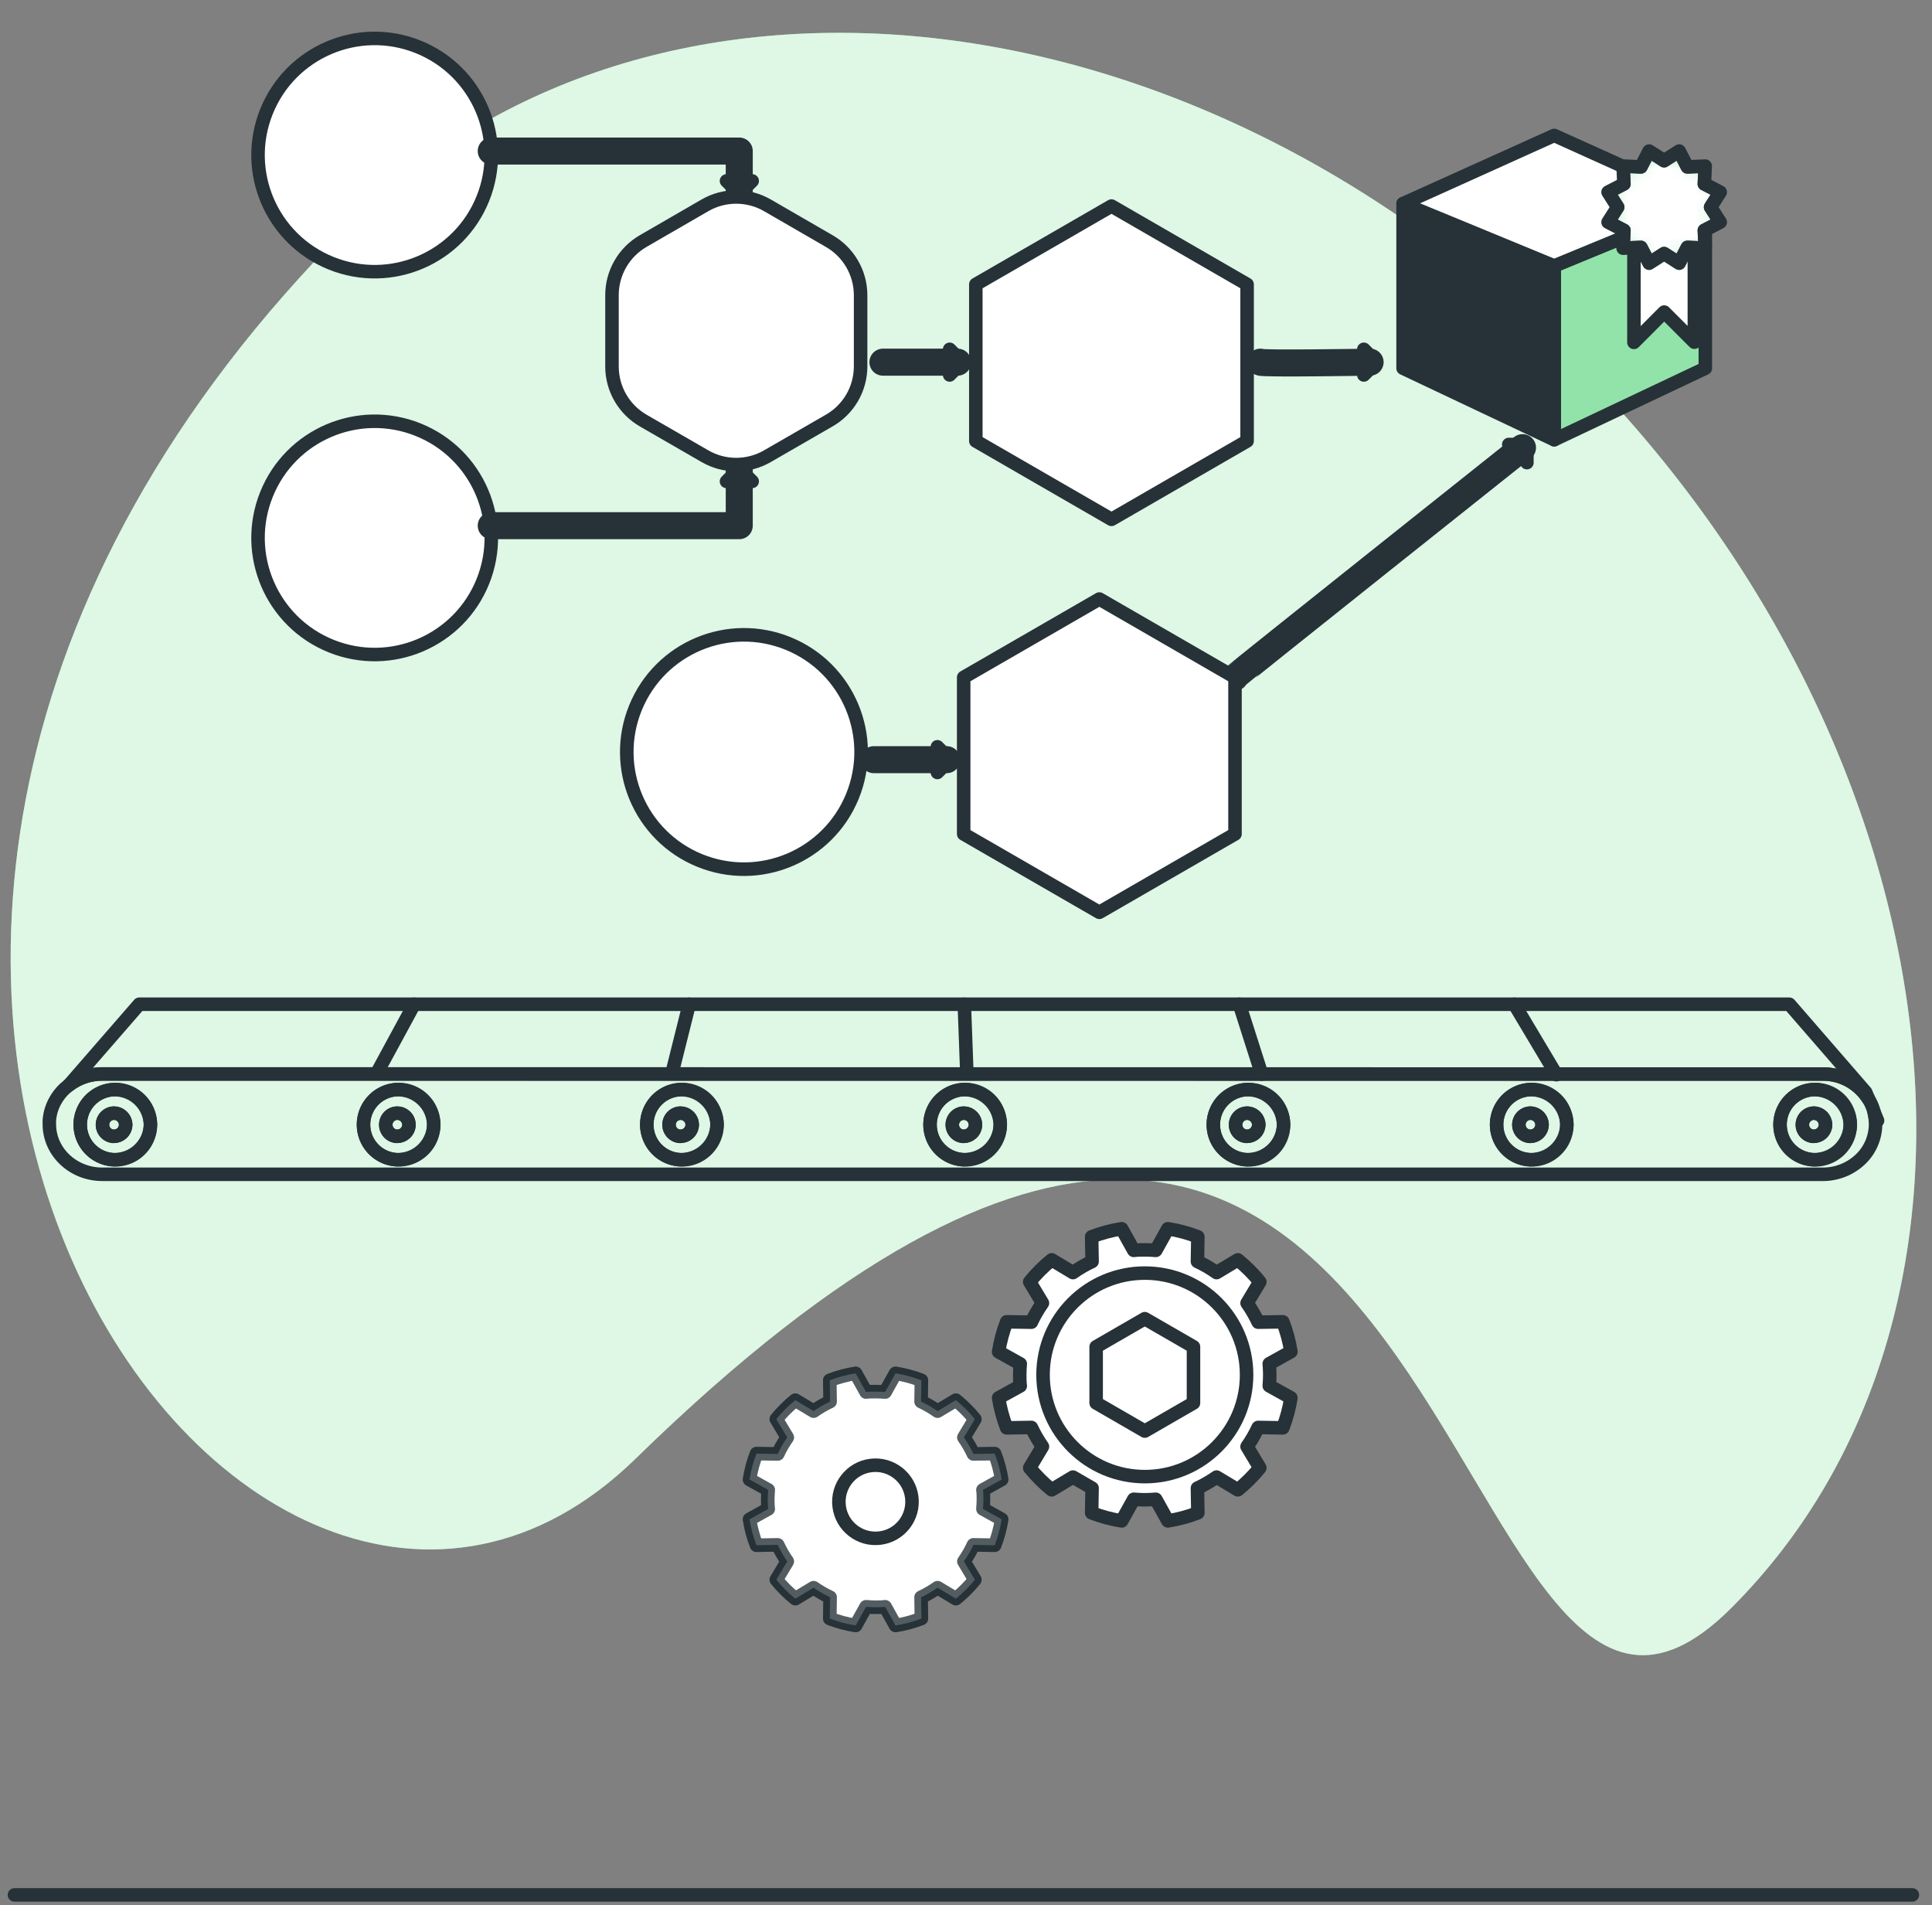 <svg width="143" height="141" viewBox="0 0 143 141" fill="none" xmlns="http://www.w3.org/2000/svg">
<rect x="0" y="0" width="143" height="141" fill="#808080" stroke="none"/>
<path d="M128.145 119.013C150.422 96.737 144.787 55.067 116.527 26.806C88.266 -1.455 48.113 -5.572 25.837 16.705C-28.595 71.136 18.452 135.885 47.04 107.968C109.013 47.433 105.884 141.29 128.145 119.013Z" fill="#92E3A9"/>
<path opacity="0.7" d="M128.145 119.013C150.422 96.737 144.787 55.067 116.527 26.806C88.266 -1.455 48.113 -5.572 25.837 16.705C-28.595 71.136 18.452 135.885 47.04 107.968C109.013 47.433 105.884 141.29 128.145 119.013Z" fill="white"/>
<path d="M94.954 97.833L93.122 97.861C92.892 97.366 92.618 96.893 92.303 96.448L93.248 94.874C92.763 94.276 92.218 93.731 91.62 93.246L90.046 94.191C89.6 93.875 89.126 93.6 88.63 93.369L88.661 91.54C87.944 91.263 87.199 91.063 86.439 90.945L85.548 92.547C85.278 92.522 85.007 92.51 84.73 92.51C84.453 92.51 84.182 92.51 83.915 92.547L83.024 90.945C82.264 91.063 81.519 91.263 80.801 91.54L80.833 93.369C80.337 93.6 79.863 93.874 79.416 94.191L77.843 93.246C77.245 93.731 76.699 94.276 76.215 94.874L77.159 96.448C76.845 96.893 76.571 97.366 76.341 97.861L74.509 97.833C74.233 98.55 74.034 99.295 73.914 100.055L75.516 100.946C75.491 101.213 75.478 101.487 75.478 101.761C75.478 102.035 75.478 102.309 75.516 102.579L73.914 103.461C74.034 104.22 74.233 104.965 74.509 105.683L76.341 105.652C76.571 106.147 76.845 106.621 77.159 107.068L76.215 108.642C76.699 109.24 77.245 109.785 77.843 110.269L79.416 109.325L80.833 110.144L80.801 111.972C81.519 112.25 82.264 112.45 83.024 112.57L83.915 110.968C84.182 110.99 84.456 111.006 84.73 111.006C85.004 111.006 85.278 110.99 85.548 110.968L86.439 112.57C87.199 112.45 87.944 112.25 88.661 111.972L88.63 110.144C89.125 109.912 89.599 109.638 90.046 109.325L91.62 110.269C92.218 109.785 92.763 109.24 93.248 108.642L92.303 107.068C92.618 106.621 92.892 106.147 93.122 105.652L94.954 105.683C95.23 104.965 95.429 104.22 95.549 103.461L93.946 102.57C93.968 102.299 93.984 102.029 93.984 101.752C93.984 101.475 93.968 101.204 93.946 100.936L95.549 100.045C95.429 99.289 95.229 98.547 94.954 97.833Z" fill="white" stroke="#263238" stroke-linecap="round" stroke-linejoin="round"/>
<path d="M84.736 109.292C88.896 109.292 92.268 105.919 92.268 101.759C92.268 97.599 88.896 94.227 84.736 94.227C80.576 94.227 77.203 97.599 77.203 101.759C77.203 105.919 80.576 109.292 84.736 109.292Z" fill="white" stroke="#263238" stroke-linecap="round" stroke-linejoin="round"/>
<path d="M88.338 103.84V99.682L84.734 97.602L81.133 99.682V103.84L84.734 105.921L88.338 103.84Z" fill="white" stroke="#263238" stroke-linecap="round" stroke-linejoin="round"/>
<path d="M73.623 107.588L72.049 107.613C71.851 107.186 71.615 106.778 71.344 106.392L72.156 105.035C71.738 104.521 71.267 104.05 70.753 103.632L69.396 104.444C69.01 104.173 68.602 103.936 68.175 103.735L68.2 102.162C67.581 101.924 66.938 101.752 66.283 101.648L65.515 103.03C65.282 103.011 65.046 102.999 64.81 102.999C64.574 102.999 64.334 102.999 64.101 103.03L63.333 101.648C62.678 101.752 62.036 101.924 61.416 102.162L61.442 103.735C61.015 103.936 60.606 104.173 60.22 104.444L58.867 103.632C58.35 104.049 57.879 104.52 57.46 105.035L58.272 106.392C58.001 106.778 57.765 107.186 57.567 107.613L55.993 107.588C55.753 108.207 55.58 108.85 55.477 109.505L56.862 110.273C56.84 110.506 56.827 110.742 56.827 110.978C56.827 111.214 56.827 111.451 56.862 111.683L55.477 112.452C55.58 113.108 55.753 113.752 55.993 114.372L57.567 114.343C57.765 114.772 58.001 115.181 58.272 115.568L57.46 116.921C57.878 117.438 58.349 117.908 58.867 118.325L60.22 117.513C60.606 117.784 61.015 118.021 61.442 118.221L61.416 119.795C62.035 120.034 62.678 120.206 63.333 120.308L64.101 118.926C64.334 118.945 64.57 118.958 64.81 118.958C65.049 118.958 65.282 118.958 65.515 118.926L66.283 120.308C66.938 120.206 67.581 120.034 68.2 119.795L68.175 118.221C68.602 118.021 69.01 117.784 69.396 117.513L70.753 118.325C71.268 117.907 71.739 117.437 72.156 116.921L71.344 115.568C71.615 115.181 71.851 114.772 72.049 114.343L73.623 114.372C73.863 113.752 74.036 113.108 74.14 112.452L72.755 111.683C72.777 111.451 72.789 111.218 72.789 110.978C72.789 110.739 72.789 110.506 72.755 110.273L74.14 109.505C74.036 108.85 73.863 108.207 73.623 107.588Z" fill="white" stroke="#263238" stroke-linecap="round" stroke-linejoin="round"/>
<path opacity="0.3" d="M73.623 107.588L72.049 107.613C71.851 107.186 71.615 106.778 71.344 106.392L72.156 105.035C71.738 104.521 71.267 104.05 70.753 103.632L69.396 104.444C69.01 104.173 68.602 103.936 68.175 103.735L68.2 102.162C67.581 101.924 66.938 101.752 66.283 101.648L65.515 103.03C65.282 103.011 65.046 102.999 64.81 102.999C64.574 102.999 64.334 102.999 64.101 103.03L63.333 101.648C62.678 101.752 62.036 101.924 61.416 102.162L61.442 103.735C61.015 103.936 60.606 104.173 60.22 104.444L58.867 103.632C58.35 104.049 57.879 104.52 57.46 105.035L58.272 106.392C58.001 106.778 57.765 107.186 57.567 107.613L55.993 107.588C55.753 108.207 55.58 108.85 55.477 109.505L56.862 110.273C56.84 110.506 56.827 110.742 56.827 110.978C56.827 111.214 56.827 111.451 56.862 111.683L55.477 112.452C55.58 113.108 55.753 113.752 55.993 114.372L57.567 114.343C57.765 114.772 58.001 115.181 58.272 115.568L57.46 116.921C57.878 117.438 58.349 117.908 58.867 118.325L60.22 117.513C60.606 117.784 61.015 118.021 61.442 118.221L61.416 119.795C62.035 120.034 62.678 120.206 63.333 120.308L64.101 118.926C64.334 118.945 64.57 118.958 64.81 118.958C65.049 118.958 65.282 118.958 65.515 118.926L66.283 120.308C66.938 120.206 67.581 120.034 68.2 119.795L68.175 118.221C68.602 118.021 69.01 117.784 69.396 117.513L70.753 118.325C71.268 117.907 71.739 117.437 72.156 116.921L71.344 115.568C71.615 115.181 71.851 114.772 72.049 114.343L73.623 114.372C73.863 113.752 74.036 113.108 74.14 112.452L72.755 111.683C72.777 111.451 72.789 111.218 72.789 110.978C72.789 110.739 72.789 110.506 72.755 110.273L74.14 109.505C74.036 108.85 73.863 108.207 73.623 107.588Z" fill="white" stroke="#263238" stroke-linecap="round" stroke-linejoin="round"/>
<path d="M65.128 113.841C66.612 113.659 67.667 112.308 67.485 110.824C67.303 109.34 65.952 108.285 64.468 108.467C62.984 108.649 61.929 110 62.111 111.484C62.293 112.968 63.644 114.023 65.128 113.841Z" fill="white" stroke="#263238" stroke-linecap="round" stroke-linejoin="round"/>
<path d="M27.922 79.371L30.657 74.328" stroke="#263238" stroke-linecap="round" stroke-linejoin="round"/>
<path d="M49.742 79.412L51.014 74.328" stroke="#263238" stroke-linecap="round" stroke-linejoin="round"/>
<path d="M71.564 79.456L71.375 74.328" stroke="#263238" stroke-linecap="round" stroke-linejoin="round"/>
<path d="M93.384 79.5L91.734 74.328" stroke="#263238" stroke-linecap="round" stroke-linejoin="round"/>
<path d="M115.199 79.544L112.086 74.328" stroke="#263238" stroke-linecap="round" stroke-linejoin="round"/>
<path d="M134.917 79.494C135.594 79.488 136.261 79.656 136.854 79.981C137.448 80.307 137.948 80.78 138.307 81.354L138.09 80.838L132.443 74.328H10.309L5.109 80.309C5.819 79.769 6.686 79.48 7.577 79.484L134.917 79.494Z" stroke="#263238" stroke-linecap="round" stroke-linejoin="round"/>
<path d="M138.971 82.94L138.719 82.336C138.769 82.534 138.801 82.736 138.813 82.94H138.971Z" stroke="#263238" stroke-linecap="round" stroke-linejoin="round"/>
<path d="M138.722 82.335C138.634 81.989 138.495 81.658 138.31 81.353C137.951 80.778 137.45 80.305 136.856 79.979C136.262 79.654 135.594 79.486 134.917 79.492H7.568C6.677 79.488 5.809 79.778 5.1 80.317C4.993 80.402 4.892 80.487 4.785 80.578C4.51 80.838 4.276 81.138 4.093 81.469C3.838 81.92 3.687 82.422 3.652 82.939C3.647 83.027 3.647 83.115 3.652 83.204C3.652 85.253 5.405 86.915 7.568 86.915H134.917C135.941 86.919 136.929 86.532 137.677 85.832C138.038 85.496 138.325 85.09 138.522 84.638C138.719 84.186 138.822 83.699 138.823 83.207C138.828 83.119 138.828 83.03 138.823 82.942C138.809 82.737 138.775 82.534 138.722 82.335ZM8.396 85.832C7.888 85.804 7.399 85.628 6.991 85.326C6.582 85.023 6.271 84.607 6.096 84.13C5.921 83.652 5.89 83.134 6.007 82.639C6.124 82.144 6.383 81.694 6.753 81.345C7.123 80.996 7.587 80.763 8.088 80.675C8.589 80.587 9.104 80.648 9.571 80.85C10.038 81.052 10.435 81.387 10.713 81.812C10.992 82.238 11.139 82.736 11.137 83.245C11.116 83.951 10.815 84.62 10.301 85.105C9.787 85.59 9.102 85.851 8.396 85.832V85.832ZM29.363 85.832C28.855 85.804 28.367 85.629 27.959 85.326C27.55 85.024 27.239 84.609 27.064 84.132C26.889 83.655 26.857 83.137 26.973 82.642C27.089 82.147 27.348 81.698 27.717 81.348C28.085 80.999 28.549 80.765 29.049 80.676C29.549 80.587 30.065 80.646 30.532 80.847C30.999 81.048 31.396 81.381 31.676 81.805C31.955 82.23 32.105 82.727 32.105 83.235C32.095 83.586 32.017 83.931 31.874 84.251C31.731 84.572 31.526 84.861 31.272 85.102C31.017 85.343 30.718 85.531 30.39 85.657C30.062 85.782 29.713 85.842 29.363 85.832V85.832ZM50.33 85.832C49.823 85.804 49.334 85.629 48.926 85.326C48.517 85.024 48.206 84.609 48.031 84.132C47.856 83.655 47.824 83.137 47.94 82.642C48.056 82.147 48.315 81.698 48.684 81.348C49.053 80.999 49.516 80.765 50.016 80.676C50.517 80.587 51.032 80.646 51.499 80.847C51.966 81.048 52.364 81.381 52.643 81.805C52.923 82.23 53.072 82.727 53.072 83.235C53.062 83.586 52.984 83.931 52.841 84.251C52.698 84.572 52.494 84.861 52.239 85.102C51.984 85.343 51.685 85.531 51.357 85.657C51.03 85.782 50.681 85.842 50.33 85.832V85.832ZM71.297 85.832C70.79 85.804 70.302 85.629 69.893 85.326C69.485 85.024 69.173 84.609 68.998 84.132C68.823 83.655 68.792 83.137 68.908 82.642C69.024 82.147 69.282 81.698 69.651 81.348C70.02 80.999 70.483 80.765 70.984 80.676C71.484 80.587 71.999 80.646 72.466 80.847C72.933 81.048 73.331 81.381 73.61 81.805C73.89 82.23 74.039 82.727 74.039 83.235C74.03 83.586 73.951 83.931 73.808 84.251C73.665 84.572 73.461 84.861 73.206 85.102C72.952 85.343 72.652 85.531 72.325 85.657C71.997 85.782 71.648 85.842 71.297 85.832V85.832ZM92.265 85.832C91.757 85.804 91.269 85.629 90.86 85.326C90.452 85.024 90.141 84.609 89.966 84.132C89.79 83.655 89.759 83.137 89.875 82.642C89.991 82.147 90.249 81.698 90.618 81.348C90.987 80.999 91.451 80.765 91.951 80.676C92.451 80.587 92.966 80.646 93.433 80.847C93.9 81.048 94.298 81.381 94.578 81.805C94.857 82.23 95.006 82.727 95.006 83.235C94.997 83.586 94.918 83.931 94.776 84.251C94.633 84.572 94.428 84.861 94.174 85.102C93.919 85.343 93.619 85.531 93.292 85.657C92.964 85.782 92.615 85.842 92.265 85.832V85.832ZM113.232 85.832C112.724 85.804 112.236 85.629 111.828 85.326C111.419 85.024 111.108 84.609 110.933 84.132C110.758 83.655 110.726 83.137 110.842 82.642C110.958 82.147 111.217 81.698 111.585 81.348C111.954 80.999 112.418 80.765 112.918 80.676C113.418 80.587 113.934 80.646 114.401 80.847C114.867 81.048 115.265 81.381 115.545 81.805C115.824 82.23 115.973 82.727 115.974 83.235C115.964 83.586 115.886 83.931 115.743 84.251C115.6 84.572 115.395 84.861 115.141 85.102C114.886 85.343 114.587 85.531 114.259 85.657C113.931 85.782 113.582 85.842 113.232 85.832V85.832ZM134.215 85.832C133.707 85.805 133.219 85.63 132.81 85.328C132.401 85.026 132.089 84.611 131.913 84.134C131.738 83.657 131.706 83.139 131.821 82.644C131.937 82.149 132.195 81.699 132.564 81.349C132.933 80.999 133.396 80.765 133.897 80.676C134.397 80.587 134.913 80.646 135.38 80.847C135.847 81.047 136.245 81.381 136.524 81.805C136.804 82.23 136.953 82.727 136.953 83.235C136.934 83.942 136.635 84.614 136.122 85.1C135.608 85.588 134.922 85.851 134.215 85.832V85.832Z" stroke="#263238" stroke-linecap="round" stroke-linejoin="round"/>
<path d="M8.396 80.649C7.888 80.677 7.4 80.853 6.992 81.155C6.583 81.457 6.272 81.872 6.097 82.35C5.922 82.826 5.89 83.344 6.006 83.839C6.122 84.334 6.381 84.784 6.75 85.133C7.119 85.483 7.582 85.716 8.082 85.805C8.582 85.894 9.098 85.835 9.565 85.634C10.031 85.433 10.429 85.1 10.709 84.676C10.988 84.251 11.137 83.754 11.138 83.246C11.128 82.896 11.05 82.55 10.907 82.23C10.764 81.91 10.559 81.621 10.305 81.38C10.05 81.139 9.751 80.95 9.423 80.825C9.095 80.699 8.746 80.64 8.396 80.649V80.649ZM8.396 84.112C8.228 84.103 8.067 84.045 7.932 83.945C7.797 83.845 7.694 83.708 7.636 83.55C7.579 83.392 7.568 83.221 7.606 83.058C7.645 82.894 7.73 82.746 7.852 82.63C7.974 82.515 8.127 82.438 8.292 82.408C8.457 82.379 8.628 82.398 8.782 82.464C8.936 82.53 9.068 82.64 9.16 82.781C9.253 82.921 9.302 83.085 9.302 83.253C9.295 83.486 9.195 83.707 9.026 83.867C8.856 84.026 8.629 84.112 8.396 84.106V84.112Z" stroke="#263238" stroke-linecap="round" stroke-linejoin="round"/>
<path d="M8.398 82.383C8.23 82.392 8.069 82.451 7.934 82.55C7.799 82.65 7.696 82.787 7.639 82.945C7.581 83.103 7.57 83.274 7.609 83.437C7.647 83.601 7.732 83.749 7.854 83.865C7.976 83.98 8.129 84.058 8.294 84.087C8.46 84.117 8.63 84.097 8.784 84.031C8.938 83.965 9.07 83.855 9.162 83.715C9.255 83.575 9.304 83.41 9.305 83.243C9.302 83.126 9.276 83.012 9.229 82.906C9.182 82.8 9.114 82.704 9.03 82.624C8.946 82.545 8.846 82.482 8.738 82.441C8.63 82.399 8.514 82.38 8.398 82.383V82.383Z" stroke="#263238" stroke-linecap="round" stroke-linejoin="round"/>
<path d="M29.365 80.649C28.857 80.677 28.369 80.853 27.96 81.155C27.552 81.457 27.241 81.872 27.066 82.35C26.89 82.826 26.859 83.344 26.975 83.839C27.091 84.334 27.349 84.784 27.718 85.133C28.087 85.483 28.55 85.716 29.051 85.805C29.551 85.894 30.067 85.835 30.533 85.634C31 85.433 31.398 85.1 31.678 84.676C31.957 84.251 32.106 83.754 32.106 83.246C32.097 82.896 32.019 82.55 31.876 82.23C31.733 81.91 31.528 81.621 31.274 81.38C31.019 81.139 30.719 80.95 30.392 80.825C30.064 80.699 29.715 80.64 29.365 80.649V80.649ZM29.365 84.112C29.197 84.103 29.036 84.045 28.901 83.945C28.766 83.845 28.663 83.708 28.605 83.55C28.547 83.392 28.537 83.221 28.575 83.058C28.613 82.894 28.699 82.746 28.821 82.63C28.942 82.515 29.096 82.438 29.261 82.408C29.426 82.379 29.596 82.398 29.751 82.464C29.905 82.53 30.037 82.64 30.129 82.781C30.221 82.921 30.271 83.085 30.271 83.253C30.264 83.486 30.164 83.707 29.994 83.867C29.824 84.026 29.598 84.112 29.365 84.106V84.112Z" stroke="#263238" stroke-linecap="round" stroke-linejoin="round"/>
<path d="M29.367 82.383C29.199 82.392 29.038 82.451 28.903 82.55C28.768 82.65 28.665 82.787 28.607 82.945C28.549 83.103 28.539 83.274 28.577 83.437C28.616 83.601 28.701 83.749 28.823 83.865C28.945 83.98 29.098 84.058 29.263 84.087C29.428 84.117 29.599 84.097 29.753 84.031C29.907 83.965 30.039 83.855 30.131 83.715C30.224 83.575 30.273 83.41 30.273 83.243C30.27 83.126 30.245 83.012 30.198 82.906C30.151 82.8 30.083 82.704 29.999 82.624C29.914 82.545 29.815 82.482 29.707 82.441C29.598 82.399 29.483 82.38 29.367 82.383V82.383Z" stroke="#263238" stroke-linecap="round" stroke-linejoin="round"/>
<path d="M50.333 80.649C49.826 80.677 49.338 80.853 48.929 81.155C48.521 81.457 48.209 81.872 48.034 82.35C47.859 82.826 47.828 83.344 47.944 83.839C48.06 84.334 48.318 84.784 48.687 85.133C49.056 85.483 49.519 85.716 50.02 85.805C50.52 85.894 51.035 85.835 51.502 85.634C51.969 85.433 52.367 85.1 52.646 84.676C52.926 84.251 53.075 83.754 53.075 83.246C53.066 82.896 52.987 82.55 52.844 82.23C52.702 81.91 52.497 81.621 52.242 81.38C51.988 81.139 51.688 80.95 51.361 80.825C51.033 80.699 50.684 80.64 50.333 80.649V80.649ZM50.333 84.112C50.166 84.103 50.005 84.045 49.87 83.945C49.734 83.845 49.632 83.708 49.574 83.55C49.516 83.392 49.506 83.221 49.544 83.058C49.582 82.894 49.668 82.746 49.789 82.63C49.911 82.515 50.064 82.438 50.23 82.408C50.395 82.379 50.565 82.398 50.719 82.464C50.874 82.53 51.005 82.64 51.098 82.781C51.19 82.921 51.24 83.085 51.24 83.253C51.233 83.486 51.133 83.707 50.963 83.867C50.793 84.026 50.567 84.112 50.333 84.106V84.112Z" stroke="#263238" stroke-linecap="round" stroke-linejoin="round"/>
<path d="M50.328 82.383C50.16 82.392 49.999 82.451 49.864 82.55C49.729 82.65 49.626 82.787 49.568 82.945C49.51 83.103 49.5 83.274 49.538 83.437C49.577 83.601 49.662 83.749 49.784 83.865C49.906 83.98 50.059 84.058 50.224 84.087C50.389 84.117 50.559 84.097 50.714 84.031C50.868 83.965 51 83.855 51.092 83.715C51.185 83.575 51.234 83.41 51.234 83.243C51.231 83.126 51.206 83.012 51.159 82.906C51.111 82.8 51.044 82.704 50.959 82.624C50.875 82.545 50.776 82.482 50.668 82.441C50.559 82.399 50.444 82.38 50.328 82.383Z" stroke="#263238" stroke-linecap="round" stroke-linejoin="round"/>
<path d="M71.294 80.649C70.787 80.677 70.299 80.853 69.89 81.155C69.481 81.457 69.17 81.872 68.995 82.35C68.82 82.826 68.789 83.344 68.905 83.839C69.021 84.334 69.279 84.784 69.648 85.133C70.017 85.483 70.48 85.716 70.981 85.805C71.481 85.894 71.996 85.835 72.463 85.634C72.93 85.433 73.328 85.1 73.607 84.676C73.887 84.251 74.036 83.754 74.036 83.246C74.027 82.896 73.948 82.55 73.805 82.23C73.662 81.91 73.458 81.621 73.203 81.38C72.949 81.139 72.649 80.95 72.322 80.825C71.994 80.699 71.645 80.64 71.294 80.649V80.649ZM71.294 84.112C71.127 84.103 70.965 84.045 70.831 83.945C70.695 83.845 70.593 83.708 70.535 83.55C70.477 83.392 70.467 83.221 70.505 83.058C70.543 82.894 70.629 82.746 70.75 82.63C70.872 82.515 71.025 82.438 71.191 82.408C71.356 82.379 71.526 82.398 71.68 82.464C71.835 82.53 71.966 82.64 72.059 82.781C72.151 82.921 72.201 83.085 72.201 83.253C72.194 83.486 72.094 83.707 71.924 83.867C71.754 84.026 71.528 84.112 71.294 84.106V84.112Z" stroke="#263238" stroke-linecap="round" stroke-linejoin="round"/>
<path d="M71.296 82.383C71.129 82.392 70.968 82.451 70.833 82.55C70.698 82.65 70.595 82.787 70.537 82.945C70.479 83.103 70.469 83.274 70.507 83.437C70.545 83.601 70.631 83.749 70.752 83.865C70.874 83.98 71.027 84.058 71.193 84.087C71.358 84.117 71.528 84.097 71.683 84.031C71.837 83.965 71.968 83.855 72.061 83.715C72.153 83.575 72.203 83.41 72.203 83.243C72.2 83.126 72.174 83.012 72.127 82.906C72.08 82.8 72.013 82.704 71.928 82.624C71.844 82.545 71.745 82.482 71.636 82.441C71.528 82.399 71.412 82.38 71.296 82.383V82.383Z" stroke="#263238" stroke-linecap="round" stroke-linejoin="round"/>
<path d="M92.263 80.649C91.756 80.677 91.267 80.853 90.859 81.155C90.45 81.457 90.139 81.872 89.964 82.35C89.789 82.826 89.757 83.344 89.873 83.839C89.989 84.334 90.248 84.784 90.617 85.133C90.986 85.483 91.449 85.716 91.949 85.805C92.45 85.894 92.965 85.835 93.432 85.634C93.899 85.433 94.296 85.1 94.576 84.676C94.856 84.251 95.005 83.754 95.005 83.246C94.995 82.896 94.917 82.55 94.774 82.23C94.631 81.91 94.427 81.621 94.172 81.38C93.917 81.139 93.618 80.95 93.29 80.825C92.963 80.699 92.614 80.64 92.263 80.649V80.649ZM92.263 84.112C92.096 84.103 91.934 84.045 91.799 83.945C91.664 83.845 91.561 83.708 91.504 83.55C91.446 83.392 91.435 83.221 91.474 83.058C91.512 82.894 91.597 82.746 91.719 82.63C91.841 82.515 91.994 82.438 92.159 82.408C92.325 82.379 92.495 82.398 92.649 82.464C92.803 82.53 92.935 82.64 93.028 82.781C93.12 82.921 93.169 83.085 93.17 83.253C93.161 83.486 93.062 83.706 92.892 83.866C92.722 84.025 92.496 84.112 92.263 84.106V84.112Z" stroke="#263238" stroke-linecap="round" stroke-linejoin="round"/>
<path d="M92.265 82.383C92.098 82.392 91.936 82.451 91.801 82.55C91.666 82.65 91.564 82.787 91.506 82.945C91.448 83.103 91.438 83.274 91.476 83.437C91.514 83.601 91.599 83.749 91.721 83.865C91.843 83.98 91.996 84.058 92.161 84.087C92.327 84.117 92.497 84.097 92.651 84.031C92.806 83.965 92.937 83.855 93.03 83.715C93.122 83.575 93.171 83.41 93.172 83.242C93.165 83.008 93.066 82.787 92.896 82.625C92.726 82.464 92.499 82.377 92.265 82.383V82.383Z" stroke="#263238" stroke-linecap="round" stroke-linejoin="round"/>
<path d="M113.232 80.649C112.724 80.677 112.236 80.853 111.828 81.155C111.419 81.457 111.108 81.872 110.933 82.35C110.758 82.826 110.726 83.344 110.842 83.839C110.958 84.334 111.217 84.784 111.585 85.133C111.954 85.483 112.418 85.716 112.918 85.805C113.418 85.894 113.934 85.835 114.401 85.634C114.867 85.433 115.265 85.1 115.545 84.676C115.824 84.251 115.973 83.754 115.974 83.246C115.964 82.896 115.886 82.55 115.743 82.23C115.6 81.91 115.395 81.621 115.141 81.38C114.886 81.139 114.587 80.95 114.259 80.825C113.931 80.699 113.582 80.64 113.232 80.649V80.649ZM113.232 84.112C113.064 84.103 112.903 84.045 112.768 83.945C112.633 83.845 112.53 83.708 112.472 83.55C112.414 83.392 112.404 83.221 112.442 83.058C112.481 82.894 112.566 82.746 112.688 82.63C112.81 82.515 112.963 82.438 113.128 82.408C113.293 82.379 113.464 82.398 113.618 82.464C113.772 82.53 113.904 82.64 113.996 82.781C114.089 82.921 114.138 83.085 114.138 83.253C114.13 83.486 114.03 83.706 113.861 83.866C113.691 84.025 113.465 84.112 113.232 84.106V84.112Z" stroke="#263238" stroke-linecap="round" stroke-linejoin="round"/>
<path d="M113.234 82.383C113.066 82.392 112.905 82.451 112.77 82.55C112.635 82.65 112.532 82.787 112.475 82.945C112.417 83.103 112.406 83.274 112.445 83.437C112.483 83.601 112.568 83.749 112.69 83.865C112.812 83.98 112.965 84.058 113.13 84.087C113.295 84.117 113.466 84.097 113.62 84.031C113.774 83.965 113.906 83.855 113.998 83.715C114.091 83.575 114.14 83.41 114.141 83.242C114.134 83.008 114.035 82.787 113.865 82.625C113.695 82.464 113.468 82.377 113.234 82.383V82.383Z" stroke="#263238" stroke-linecap="round" stroke-linejoin="round"/>
<path d="M134.212 80.649C133.704 80.676 133.215 80.852 132.806 81.153C132.397 81.455 132.086 81.87 131.91 82.347C131.734 82.824 131.703 83.342 131.818 83.837C131.934 84.332 132.192 84.783 132.561 85.132C132.93 85.482 133.393 85.716 133.894 85.805C134.394 85.895 134.91 85.835 135.377 85.635C135.844 85.434 136.242 85.101 136.521 84.676C136.801 84.252 136.95 83.755 136.95 83.246C136.931 82.539 136.632 81.868 136.118 81.381C135.605 80.894 134.919 80.631 134.212 80.649V80.649ZM134.212 84.112C134.044 84.103 133.883 84.044 133.748 83.945C133.613 83.845 133.51 83.708 133.452 83.55C133.394 83.392 133.384 83.221 133.422 83.058C133.46 82.894 133.546 82.746 133.668 82.63C133.789 82.515 133.942 82.437 134.108 82.408C134.273 82.378 134.443 82.398 134.598 82.464C134.752 82.53 134.883 82.64 134.976 82.78C135.068 82.921 135.118 83.085 135.118 83.253C135.11 83.486 135.01 83.706 134.84 83.865C134.671 84.025 134.445 84.112 134.212 84.106V84.112Z" stroke="#263238" stroke-linecap="round" stroke-linejoin="round"/>
<path d="M134.218 82.383C134.051 82.392 133.889 82.451 133.754 82.55C133.62 82.65 133.517 82.787 133.459 82.945C133.401 83.103 133.391 83.274 133.429 83.437C133.467 83.601 133.553 83.749 133.674 83.865C133.796 83.98 133.949 84.058 134.115 84.087C134.28 84.117 134.45 84.097 134.604 84.031C134.759 83.965 134.89 83.855 134.983 83.715C135.075 83.575 135.125 83.41 135.125 83.242C135.118 83.008 135.019 82.787 134.849 82.625C134.679 82.464 134.452 82.377 134.218 82.383V82.383Z" stroke="#263238" stroke-linecap="round" stroke-linejoin="round"/>
<path d="M35.743 43.026C37.517 38.602 35.37 33.577 30.946 31.802C26.522 30.027 21.496 32.175 19.721 36.599C17.947 41.023 20.094 46.048 24.518 47.823C28.942 49.598 33.968 47.45 35.743 43.026Z" fill="white" stroke="#263238" stroke-linecap="round" stroke-linejoin="round"/>
<path d="M63.092 58.939C64.903 54.506 62.778 49.444 58.344 47.632C53.911 45.821 48.849 47.946 47.038 52.379C45.226 56.812 47.352 61.875 51.785 63.686C56.218 65.498 61.28 63.372 63.092 58.939Z" fill="white" stroke="#263238" stroke-width="1.005" stroke-linecap="round" stroke-linejoin="round"/>
<path d="M70.289 25.852L71.24 26.802L70.289 27.753" stroke="#263238" stroke-linecap="round" stroke-linejoin="round"/>
<path d="M65.352 26.805H70.882" stroke="#263238" stroke-width="2" stroke-linecap="round" stroke-linejoin="round"/>
<path d="M69.383 55.273L70.333 56.224L69.383 57.175" stroke="#263238" stroke-linecap="round" stroke-linejoin="round"/>
<path d="M64.68 56.227H70.075" stroke="#263238" stroke-width="2" stroke-linecap="round" stroke-linejoin="round"/>
<path d="M100.945 25.852L101.896 26.802L100.945 27.753" stroke="#263238" stroke-linecap="round" stroke-linejoin="round"/>
<path d="M93.289 26.805C93.289 26.94 101.41 26.805 101.41 26.805" stroke="#263238" stroke-width="2" stroke-linecap="round" stroke-linejoin="round"/>
<path d="M111.672 32.898H113.016V34.242" stroke="#263238" stroke-linecap="round" stroke-linejoin="round"/>
<path d="M91.398 50.131C91.471 50.017 112.69 33.133 112.69 33.133" stroke="#263238" stroke-width="2" stroke-linecap="round" stroke-linejoin="round"/>
<path d="M36.359 38.908H54.717V34.781" stroke="#263238" stroke-width="2" stroke-linecap="round" stroke-linejoin="round"/>
<path d="M35.743 14.69C37.517 10.266 35.37 5.241 30.946 3.466C26.522 1.691 21.496 3.839 19.721 8.263C17.947 12.687 20.094 17.712 24.518 19.487C28.942 21.262 33.968 19.114 35.743 14.69Z" fill="white" stroke="#263238" stroke-linecap="round" stroke-linejoin="round"/>
<path d="M53.773 13.391L54.721 14.341L55.675 13.391" stroke="#263238" stroke-linecap="round" stroke-linejoin="round"/>
<path d="M36.359 11.18H54.717V14.331" stroke="#263238" stroke-width="2" stroke-linecap="round" stroke-linejoin="round"/>
<path d="M55.675 35.63L54.721 34.68L53.773 35.63" stroke="#263238" stroke-linecap="round" stroke-linejoin="round"/>
<path d="M126.223 15.07V15.426V27.255L115.039 32.547V19.682L126.223 15.07Z" fill="#92E3A9" stroke="#263238" stroke-linecap="round" stroke-linejoin="round"/>
<path d="M103.852 15.07V15.426V27.255L115.036 32.547V19.682L103.852 15.07Z" fill="#263238" stroke="#263238" stroke-linecap="round" stroke-linejoin="round"/>
<path d="M126.22 15.069L115.036 19.681L103.852 15.069L115.036 10.023L126.22 15.069Z" fill="white" stroke="#263238" stroke-linecap="round" stroke-linejoin="round"/>
<path d="M120.938 17.041V25.342L123.179 23.097L125.41 25.329V17L120.938 17.041Z" fill="white" stroke="#263238" stroke-linecap="round" stroke-linejoin="round"/>
<path d="M123.172 11.894L124.286 11.18L124.894 12.354L126.213 12.294L126.15 13.613L127.324 14.22L126.613 15.332L127.324 16.443L126.15 17.05L126.213 18.369L124.894 18.309L124.286 19.483L123.172 18.769L122.061 19.483L121.454 18.309L120.135 18.369L120.198 17.05L119.023 16.443L119.735 15.332L119.023 14.22L120.198 13.613L120.135 12.294L121.454 12.354L122.061 11.18L123.172 11.894Z" fill="#92E3A9"/>
<mask id="mask0_146_12339" style="mask-type:luminance" maskUnits="userSpaceOnUse" x="119" y="11" width="9" height="9">
<path d="M123.172 11.894L124.286 11.18L124.894 12.354L126.213 12.294L126.15 13.613L127.324 14.22L126.613 15.332L127.324 16.443L126.15 17.05L126.213 18.369L124.894 18.309L124.286 19.483L123.172 18.769L122.061 19.483L121.454 18.309L120.135 18.369L120.198 17.05L119.023 16.443L119.735 15.332L119.023 14.22L120.198 13.613L120.135 12.294L121.454 12.354L122.061 11.18L123.172 11.894Z" fill="white"/>
</mask>
<g mask="url(#mask0_146_12339)">
<path d="M123.172 11.894L124.286 11.18L124.894 12.354L126.213 12.294L126.15 13.613L127.324 14.22L126.613 15.332L127.324 16.443L126.15 17.05L126.213 18.369L124.894 18.309L124.286 19.483L123.172 18.769L122.061 19.483L121.454 18.309L120.135 18.369L120.198 17.05L119.023 16.443L119.735 15.332L119.023 14.22L120.198 13.613L120.135 12.294L121.454 12.354L122.061 11.18L123.172 11.894Z" fill="white" stroke="#263238" stroke-linecap="round" stroke-linejoin="round"/>
</g>
<path d="M123.172 11.894L124.286 11.18L124.894 12.354L126.213 12.294L126.15 13.613L127.324 14.22L126.613 15.332L127.324 16.443L126.15 17.05L126.213 18.369L124.894 18.309L124.286 19.483L123.172 18.769L122.061 19.483L121.454 18.309L120.135 18.369L120.198 17.05L119.023 16.443L119.735 15.332L119.023 14.22L120.198 13.613L120.135 12.294L121.454 12.354L122.061 11.18L123.172 11.894Z" stroke="#263238" stroke-linecap="round" stroke-linejoin="round"/>
<path d="M92.306 32.641V21.048L82.268 15.25L72.227 21.048V32.641L82.268 38.44L92.306 32.641Z" fill="white" stroke="#263238" stroke-linecap="round" stroke-linejoin="round"/>
<path d="M91.411 61.727V50.134L81.37 44.336L71.328 50.134V61.727L81.37 67.525L91.411 61.727Z" fill="white" stroke="#263238" stroke-linecap="round" stroke-linejoin="round"/>
<path d="M63.699 27.117V21.838C63.696 21.026 63.48 20.23 63.071 19.528C62.663 18.826 62.077 18.244 61.373 17.841L56.802 15.197C56.099 14.791 55.301 14.578 54.49 14.578C53.678 14.578 52.881 14.791 52.178 15.197L47.607 17.841C46.905 18.247 46.322 18.831 45.917 19.534C45.511 20.236 45.297 21.033 45.297 21.845V27.123C45.297 27.935 45.51 28.732 45.916 29.435C46.321 30.138 46.905 30.721 47.607 31.128L52.178 33.765C52.88 34.172 53.678 34.386 54.49 34.386C55.302 34.386 56.099 34.172 56.802 33.765L61.373 31.128C62.08 30.724 62.667 30.14 63.076 29.436C63.484 28.731 63.699 27.931 63.699 27.117Z" fill="white" stroke="#263238" stroke-linecap="round" stroke-linejoin="round"/>
<path d="M1.07 140.25H141.549" stroke="#263238" stroke-linecap="round" stroke-linejoin="round"/>
</svg>
